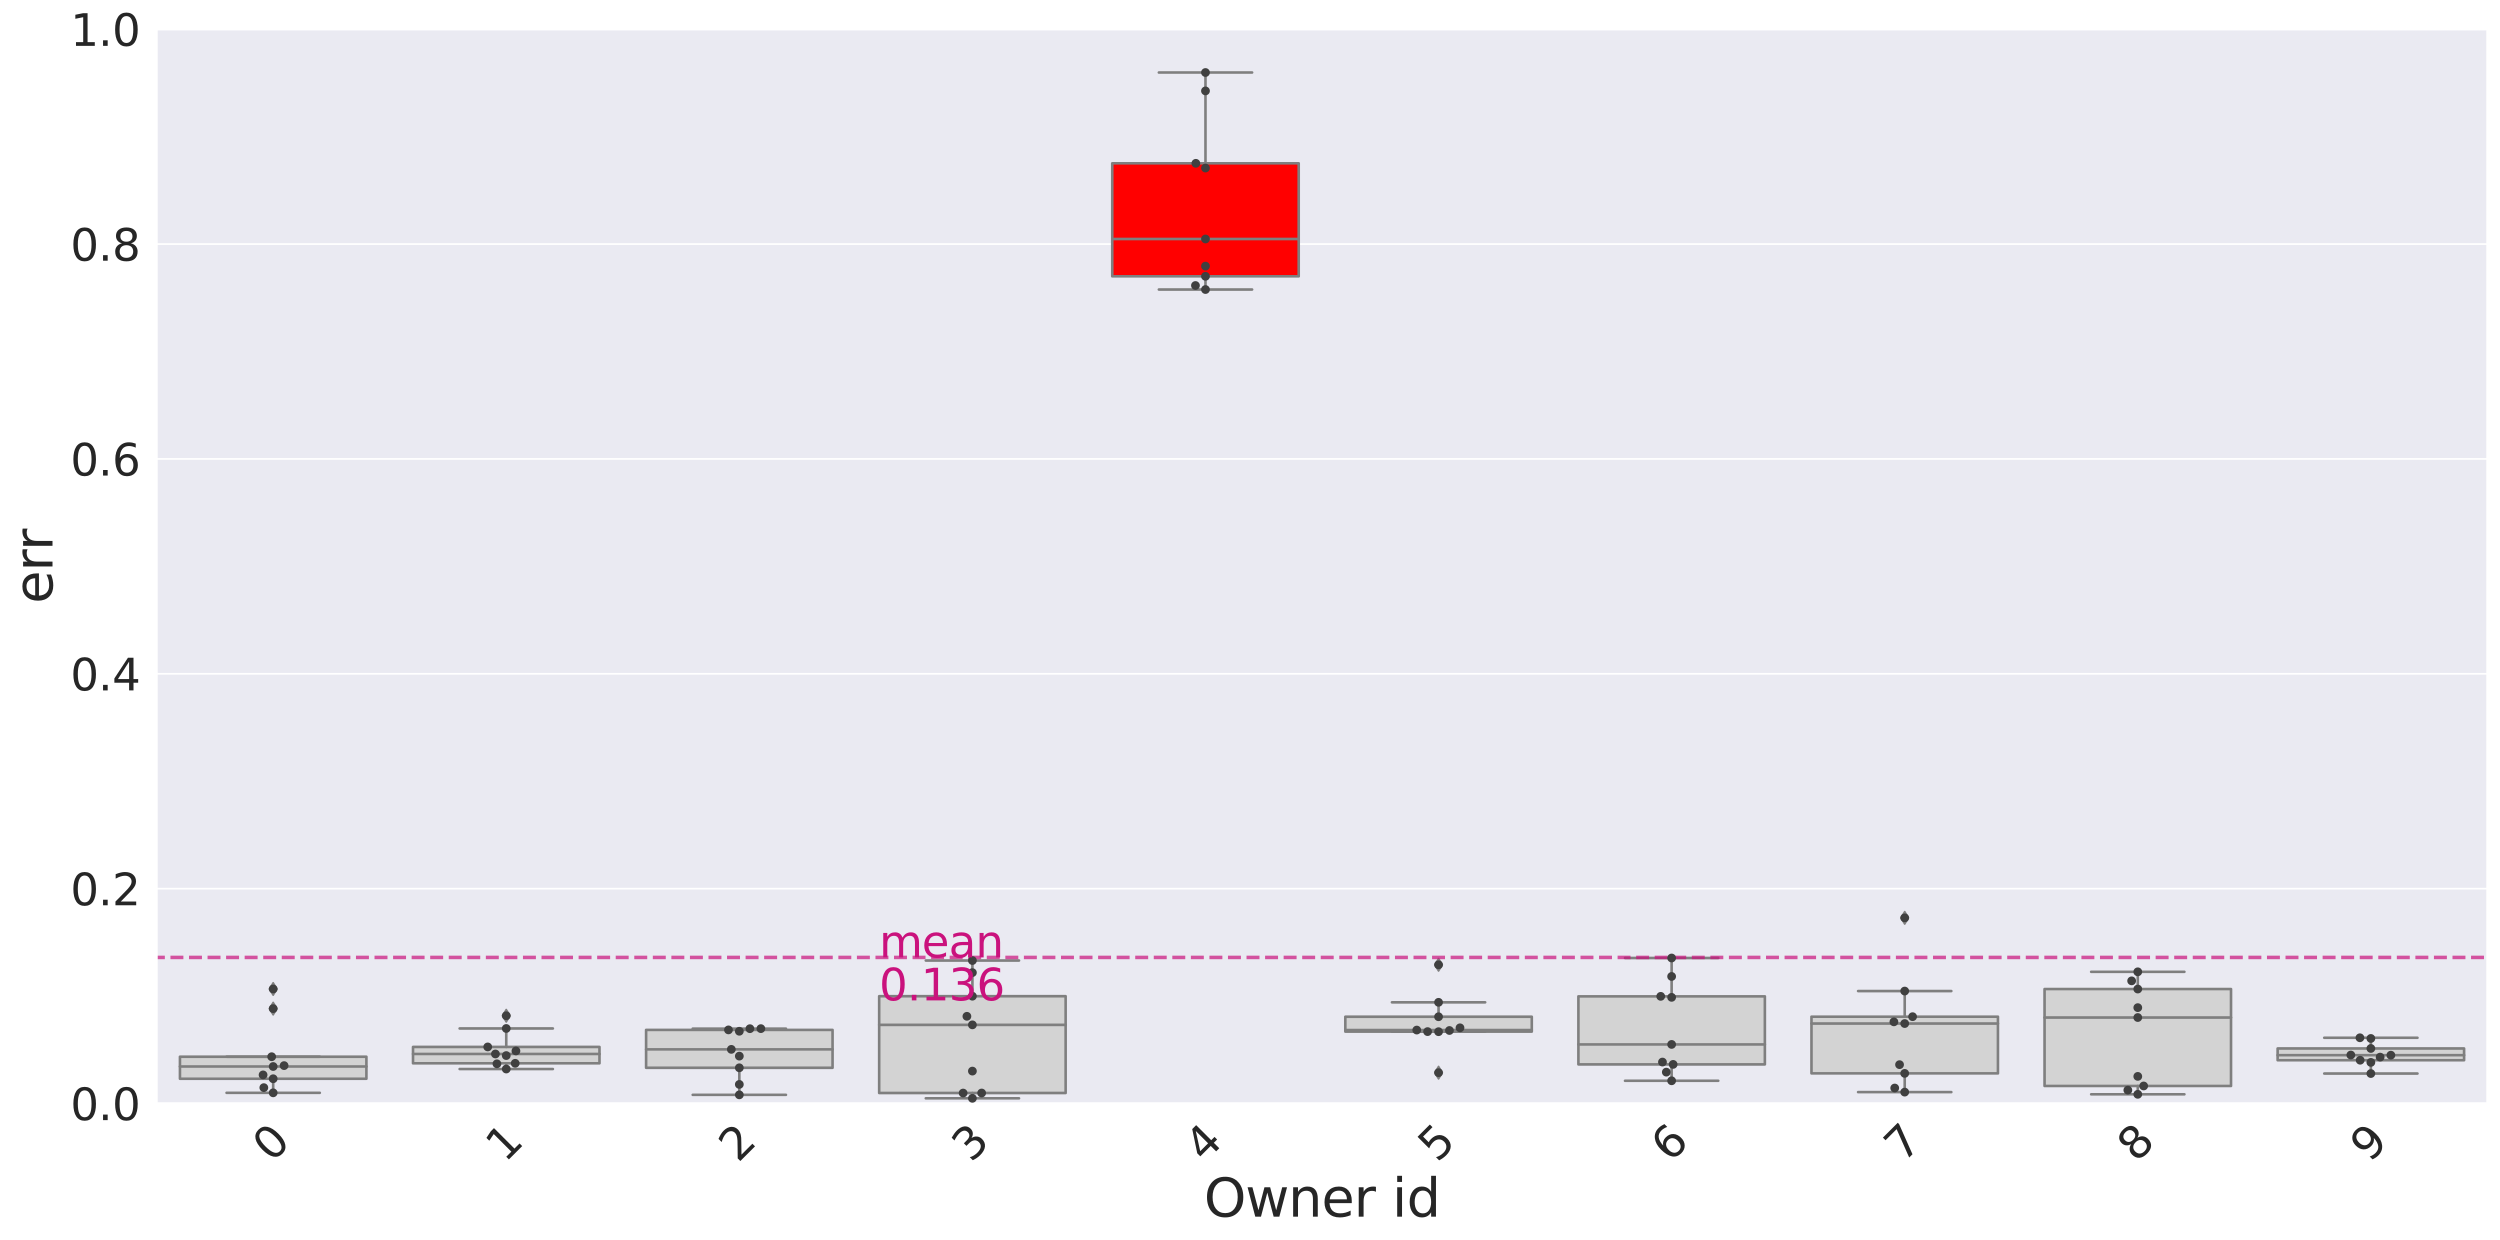 <?xml version="1.0" encoding="utf-8" standalone="no"?>
<!DOCTYPE svg PUBLIC "-//W3C//DTD SVG 1.1//EN"
  "http://www.w3.org/Graphics/SVG/1.1/DTD/svg11.dtd">
<svg xmlns:xlink="http://www.w3.org/1999/xlink" width="1428.322pt" height="708.555pt" viewBox="0 0 1428.322 708.555" xmlns="http://www.w3.org/2000/svg" version="1.1">
 <defs>
  <style type="text/css">*{stroke-linejoin: round; stroke-linecap: butt}</style>
 </defs>
 <g id="figure_1">
  <g id="patch_1">
   <path d="M 0 708.555 
L 1428.322 708.555 
L 1428.322 0 
L 0 0 
z
" style="fill: #ffffff"/>
  </g>
  <g id="axes_1">
   <g id="patch_2">
    <path d="M 89.492 630.464 
L 1421.122 630.464 
L 1421.122 16.698 
L 89.492 16.698 
z
" style="fill: #eaeaf2"/>
   </g>
   <g id="matplotlib.axis_1">
    <g id="xtick_1">
     <g id="text_1">
      <!-- 0 -->
      <g style="fill: #262626" transform="translate(155.328 664.644)rotate(-45)scale(0.25 -0.25)">
       <defs>
        <path id="DejaVuSans-30" d="M 2034 4250 
Q 1547 4250 1301 3770 
Q 1056 3291 1056 2328 
Q 1056 1369 1301 889 
Q 1547 409 2034 409 
Q 2525 409 2770 889 
Q 3016 1369 3016 2328 
Q 3016 3291 2770 3770 
Q 2525 4250 2034 4250 
z
M 2034 4750 
Q 2819 4750 3233 4129 
Q 3647 3509 3647 2328 
Q 3647 1150 3233 529 
Q 2819 -91 2034 -91 
Q 1250 -91 836 529 
Q 422 1150 422 2328 
Q 422 3509 836 4129 
Q 1250 4750 2034 4750 
z
" transform="scale(0.016)"/>
       </defs>
       <use xlink:href="#DejaVuSans-30"/>
      </g>
     </g>
    </g>
    <g id="xtick_2">
     <g id="text_2">
      <!-- 1 -->
      <g style="fill: #262626" transform="translate(288.491 664.644)rotate(-45)scale(0.25 -0.25)">
       <defs>
        <path id="DejaVuSans-31" d="M 794 531 
L 1825 531 
L 1825 4091 
L 703 3866 
L 703 4441 
L 1819 4666 
L 2450 4666 
L 2450 531 
L 3481 531 
L 3481 0 
L 794 0 
L 794 531 
z
" transform="scale(0.016)"/>
       </defs>
       <use xlink:href="#DejaVuSans-31"/>
      </g>
     </g>
    </g>
    <g id="xtick_3">
     <g id="text_3">
      <!-- 2 -->
      <g style="fill: #262626" transform="translate(421.654 664.644)rotate(-45)scale(0.25 -0.25)">
       <defs>
        <path id="DejaVuSans-32" d="M 1228 531 
L 3431 531 
L 3431 0 
L 469 0 
L 469 531 
Q 828 903 1448 1529 
Q 2069 2156 2228 2338 
Q 2531 2678 2651 2914 
Q 2772 3150 2772 3378 
Q 2772 3750 2511 3984 
Q 2250 4219 1831 4219 
Q 1534 4219 1204 4116 
Q 875 4013 500 3803 
L 500 4441 
Q 881 4594 1212 4672 
Q 1544 4750 1819 4750 
Q 2544 4750 2975 4387 
Q 3406 4025 3406 3419 
Q 3406 3131 3298 2873 
Q 3191 2616 2906 2266 
Q 2828 2175 2409 1742 
Q 1991 1309 1228 531 
z
" transform="scale(0.016)"/>
       </defs>
       <use xlink:href="#DejaVuSans-32"/>
      </g>
     </g>
    </g>
    <g id="xtick_4">
     <g id="text_4">
      <!-- 3 -->
      <g style="fill: #262626" transform="translate(554.817 664.644)rotate(-45)scale(0.25 -0.25)">
       <defs>
        <path id="DejaVuSans-33" d="M 2597 2516 
Q 3050 2419 3304 2112 
Q 3559 1806 3559 1356 
Q 3559 666 3084 287 
Q 2609 -91 1734 -91 
Q 1441 -91 1130 -33 
Q 819 25 488 141 
L 488 750 
Q 750 597 1062 519 
Q 1375 441 1716 441 
Q 2309 441 2620 675 
Q 2931 909 2931 1356 
Q 2931 1769 2642 2001 
Q 2353 2234 1838 2234 
L 1294 2234 
L 1294 2753 
L 1863 2753 
Q 2328 2753 2575 2939 
Q 2822 3125 2822 3475 
Q 2822 3834 2567 4026 
Q 2313 4219 1838 4219 
Q 1578 4219 1281 4162 
Q 984 4106 628 3988 
L 628 4550 
Q 988 4650 1302 4700 
Q 1616 4750 1894 4750 
Q 2613 4750 3031 4423 
Q 3450 4097 3450 3541 
Q 3450 3153 3228 2886 
Q 3006 2619 2597 2516 
z
" transform="scale(0.016)"/>
       </defs>
       <use xlink:href="#DejaVuSans-33"/>
      </g>
     </g>
    </g>
    <g id="xtick_5">
     <g id="text_5">
      <!-- 4 -->
      <g style="fill: #262626" transform="translate(687.98 664.644)rotate(-45)scale(0.25 -0.25)">
       <defs>
        <path id="DejaVuSans-34" d="M 2419 4116 
L 825 1625 
L 2419 1625 
L 2419 4116 
z
M 2253 4666 
L 3047 4666 
L 3047 1625 
L 3713 1625 
L 3713 1100 
L 3047 1100 
L 3047 0 
L 2419 0 
L 2419 1100 
L 313 1100 
L 313 1709 
L 2253 4666 
z
" transform="scale(0.016)"/>
       </defs>
       <use xlink:href="#DejaVuSans-34"/>
      </g>
     </g>
    </g>
    <g id="xtick_6">
     <g id="text_6">
      <!-- 5 -->
      <g style="fill: #262626" transform="translate(821.143 664.644)rotate(-45)scale(0.25 -0.25)">
       <defs>
        <path id="DejaVuSans-35" d="M 691 4666 
L 3169 4666 
L 3169 4134 
L 1269 4134 
L 1269 2991 
Q 1406 3038 1543 3061 
Q 1681 3084 1819 3084 
Q 2600 3084 3056 2656 
Q 3513 2228 3513 1497 
Q 3513 744 3044 326 
Q 2575 -91 1722 -91 
Q 1428 -91 1123 -41 
Q 819 9 494 109 
L 494 744 
Q 775 591 1075 516 
Q 1375 441 1709 441 
Q 2250 441 2565 725 
Q 2881 1009 2881 1497 
Q 2881 1984 2565 2268 
Q 2250 2553 1709 2553 
Q 1456 2553 1204 2497 
Q 953 2441 691 2322 
L 691 4666 
z
" transform="scale(0.016)"/>
       </defs>
       <use xlink:href="#DejaVuSans-35"/>
      </g>
     </g>
    </g>
    <g id="xtick_7">
     <g id="text_7">
      <!-- 6 -->
      <g style="fill: #262626" transform="translate(954.306 664.644)rotate(-45)scale(0.25 -0.25)">
       <defs>
        <path id="DejaVuSans-36" d="M 2113 2584 
Q 1688 2584 1439 2293 
Q 1191 2003 1191 1497 
Q 1191 994 1439 701 
Q 1688 409 2113 409 
Q 2538 409 2786 701 
Q 3034 994 3034 1497 
Q 3034 2003 2786 2293 
Q 2538 2584 2113 2584 
z
M 3366 4563 
L 3366 3988 
Q 3128 4100 2886 4159 
Q 2644 4219 2406 4219 
Q 1781 4219 1451 3797 
Q 1122 3375 1075 2522 
Q 1259 2794 1537 2939 
Q 1816 3084 2150 3084 
Q 2853 3084 3261 2657 
Q 3669 2231 3669 1497 
Q 3669 778 3244 343 
Q 2819 -91 2113 -91 
Q 1303 -91 875 529 
Q 447 1150 447 2328 
Q 447 3434 972 4092 
Q 1497 4750 2381 4750 
Q 2619 4750 2861 4703 
Q 3103 4656 3366 4563 
z
" transform="scale(0.016)"/>
       </defs>
       <use xlink:href="#DejaVuSans-36"/>
      </g>
     </g>
    </g>
    <g id="xtick_8">
     <g id="text_8">
      <!-- 7 -->
      <g style="fill: #262626" transform="translate(1087.469 664.644)rotate(-45)scale(0.25 -0.25)">
       <defs>
        <path id="DejaVuSans-37" d="M 525 4666 
L 3525 4666 
L 3525 4397 
L 1831 0 
L 1172 0 
L 2766 4134 
L 525 4134 
L 525 4666 
z
" transform="scale(0.016)"/>
       </defs>
       <use xlink:href="#DejaVuSans-37"/>
      </g>
     </g>
    </g>
    <g id="xtick_9">
     <g id="text_9">
      <!-- 8 -->
      <g style="fill: #262626" transform="translate(1220.632 664.644)rotate(-45)scale(0.25 -0.25)">
       <defs>
        <path id="DejaVuSans-38" d="M 2034 2216 
Q 1584 2216 1326 1975 
Q 1069 1734 1069 1313 
Q 1069 891 1326 650 
Q 1584 409 2034 409 
Q 2484 409 2743 651 
Q 3003 894 3003 1313 
Q 3003 1734 2745 1975 
Q 2488 2216 2034 2216 
z
M 1403 2484 
Q 997 2584 770 2862 
Q 544 3141 544 3541 
Q 544 4100 942 4425 
Q 1341 4750 2034 4750 
Q 2731 4750 3128 4425 
Q 3525 4100 3525 3541 
Q 3525 3141 3298 2862 
Q 3072 2584 2669 2484 
Q 3125 2378 3379 2068 
Q 3634 1759 3634 1313 
Q 3634 634 3220 271 
Q 2806 -91 2034 -91 
Q 1263 -91 848 271 
Q 434 634 434 1313 
Q 434 1759 690 2068 
Q 947 2378 1403 2484 
z
M 1172 3481 
Q 1172 3119 1398 2916 
Q 1625 2713 2034 2713 
Q 2441 2713 2670 2916 
Q 2900 3119 2900 3481 
Q 2900 3844 2670 4047 
Q 2441 4250 2034 4250 
Q 1625 4250 1398 4047 
Q 1172 3844 1172 3481 
z
" transform="scale(0.016)"/>
       </defs>
       <use xlink:href="#DejaVuSans-38"/>
      </g>
     </g>
    </g>
    <g id="xtick_10">
     <g id="text_10">
      <!-- 9 -->
      <g style="fill: #262626" transform="translate(1353.795 664.644)rotate(-45)scale(0.25 -0.25)">
       <defs>
        <path id="DejaVuSans-39" d="M 703 97 
L 703 672 
Q 941 559 1184 500 
Q 1428 441 1663 441 
Q 2288 441 2617 861 
Q 2947 1281 2994 2138 
Q 2813 1869 2534 1725 
Q 2256 1581 1919 1581 
Q 1219 1581 811 2004 
Q 403 2428 403 3163 
Q 403 3881 828 4315 
Q 1253 4750 1959 4750 
Q 2769 4750 3195 4129 
Q 3622 3509 3622 2328 
Q 3622 1225 3098 567 
Q 2575 -91 1691 -91 
Q 1453 -91 1209 -44 
Q 966 3 703 97 
z
M 1959 2075 
Q 2384 2075 2632 2365 
Q 2881 2656 2881 3163 
Q 2881 3666 2632 3958 
Q 2384 4250 1959 4250 
Q 1534 4250 1286 3958 
Q 1038 3666 1038 3163 
Q 1038 2656 1286 2365 
Q 1534 2075 1959 2075 
z
" transform="scale(0.016)"/>
       </defs>
       <use xlink:href="#DejaVuSans-39"/>
      </g>
     </g>
    </g>
    <g id="text_11">
     <!-- Owner id -->
     <g style="fill: #262626" transform="translate(687.873 695.116)scale(0.3 -0.3)">
      <defs>
       <path id="DejaVuSans-4f" d="M 2522 4238 
Q 1834 4238 1429 3725 
Q 1025 3213 1025 2328 
Q 1025 1447 1429 934 
Q 1834 422 2522 422 
Q 3209 422 3611 934 
Q 4013 1447 4013 2328 
Q 4013 3213 3611 3725 
Q 3209 4238 2522 4238 
z
M 2522 4750 
Q 3503 4750 4090 4092 
Q 4678 3434 4678 2328 
Q 4678 1225 4090 567 
Q 3503 -91 2522 -91 
Q 1538 -91 948 565 
Q 359 1222 359 2328 
Q 359 3434 948 4092 
Q 1538 4750 2522 4750 
z
" transform="scale(0.016)"/>
       <path id="DejaVuSans-77" d="M 269 3500 
L 844 3500 
L 1563 769 
L 2278 3500 
L 2956 3500 
L 3675 769 
L 4391 3500 
L 4966 3500 
L 4050 0 
L 3372 0 
L 2619 2869 
L 1863 0 
L 1184 0 
L 269 3500 
z
" transform="scale(0.016)"/>
       <path id="DejaVuSans-6e" d="M 3513 2113 
L 3513 0 
L 2938 0 
L 2938 2094 
Q 2938 2591 2744 2837 
Q 2550 3084 2163 3084 
Q 1697 3084 1428 2787 
Q 1159 2491 1159 1978 
L 1159 0 
L 581 0 
L 581 3500 
L 1159 3500 
L 1159 2956 
Q 1366 3272 1645 3428 
Q 1925 3584 2291 3584 
Q 2894 3584 3203 3211 
Q 3513 2838 3513 2113 
z
" transform="scale(0.016)"/>
       <path id="DejaVuSans-65" d="M 3597 1894 
L 3597 1613 
L 953 1613 
Q 991 1019 1311 708 
Q 1631 397 2203 397 
Q 2534 397 2845 478 
Q 3156 559 3463 722 
L 3463 178 
Q 3153 47 2828 -22 
Q 2503 -91 2169 -91 
Q 1331 -91 842 396 
Q 353 884 353 1716 
Q 353 2575 817 3079 
Q 1281 3584 2069 3584 
Q 2775 3584 3186 3129 
Q 3597 2675 3597 1894 
z
M 3022 2063 
Q 3016 2534 2758 2815 
Q 2500 3097 2075 3097 
Q 1594 3097 1305 2825 
Q 1016 2553 972 2059 
L 3022 2063 
z
" transform="scale(0.016)"/>
       <path id="DejaVuSans-72" d="M 2631 2963 
Q 2534 3019 2420 3045 
Q 2306 3072 2169 3072 
Q 1681 3072 1420 2755 
Q 1159 2438 1159 1844 
L 1159 0 
L 581 0 
L 581 3500 
L 1159 3500 
L 1159 2956 
Q 1341 3275 1631 3429 
Q 1922 3584 2338 3584 
Q 2397 3584 2469 3576 
Q 2541 3569 2628 3553 
L 2631 2963 
z
" transform="scale(0.016)"/>
       <path id="DejaVuSans-20" transform="scale(0.016)"/>
       <path id="DejaVuSans-69" d="M 603 3500 
L 1178 3500 
L 1178 0 
L 603 0 
L 603 3500 
z
M 603 4863 
L 1178 4863 
L 1178 4134 
L 603 4134 
L 603 4863 
z
" transform="scale(0.016)"/>
       <path id="DejaVuSans-64" d="M 2906 2969 
L 2906 4863 
L 3481 4863 
L 3481 0 
L 2906 0 
L 2906 525 
Q 2725 213 2448 61 
Q 2172 -91 1784 -91 
Q 1150 -91 751 415 
Q 353 922 353 1747 
Q 353 2572 751 3078 
Q 1150 3584 1784 3584 
Q 2172 3584 2448 3432 
Q 2725 3281 2906 2969 
z
M 947 1747 
Q 947 1113 1208 752 
Q 1469 391 1925 391 
Q 2381 391 2643 752 
Q 2906 1113 2906 1747 
Q 2906 2381 2643 2742 
Q 2381 3103 1925 3103 
Q 1469 3103 1208 2742 
Q 947 2381 947 1747 
z
" transform="scale(0.016)"/>
      </defs>
      <use xlink:href="#DejaVuSans-4f"/>
      <use xlink:href="#DejaVuSans-77" x="78.711"/>
      <use xlink:href="#DejaVuSans-6e" x="160.498"/>
      <use xlink:href="#DejaVuSans-65" x="223.877"/>
      <use xlink:href="#DejaVuSans-72" x="285.4"/>
      <use xlink:href="#DejaVuSans-20" x="326.514"/>
      <use xlink:href="#DejaVuSans-69" x="358.301"/>
      <use xlink:href="#DejaVuSans-64" x="386.084"/>
     </g>
    </g>
   </g>
   <g id="matplotlib.axis_2">
    <g id="ytick_1">
     <g id="line2d_1">
      <path d="M 89.492 630.464 
L 1421.122 630.464 
" clip-path="url(#p081a9212de)" style="fill: none; stroke: #ffffff; stroke-linecap: round"/>
     </g>
     <g id="text_12">
      <!-- 0.0 -->
      <g style="fill: #262626" transform="translate(40.234 639.963)scale(0.25 -0.25)">
       <defs>
        <path id="DejaVuSans-2e" d="M 684 794 
L 1344 794 
L 1344 0 
L 684 0 
L 684 794 
z
" transform="scale(0.016)"/>
       </defs>
       <use xlink:href="#DejaVuSans-30"/>
       <use xlink:href="#DejaVuSans-2e" x="63.623"/>
       <use xlink:href="#DejaVuSans-30" x="95.41"/>
      </g>
     </g>
    </g>
    <g id="ytick_2">
     <g id="line2d_2">
      <path d="M 89.492 507.711 
L 1421.122 507.711 
" clip-path="url(#p081a9212de)" style="fill: none; stroke: #ffffff; stroke-linecap: round"/>
     </g>
     <g id="text_13">
      <!-- 0.2 -->
      <g style="fill: #262626" transform="translate(40.234 517.209)scale(0.25 -0.25)">
       <use xlink:href="#DejaVuSans-30"/>
       <use xlink:href="#DejaVuSans-2e" x="63.623"/>
       <use xlink:href="#DejaVuSans-32" x="95.41"/>
      </g>
     </g>
    </g>
    <g id="ytick_3">
     <g id="line2d_3">
      <path d="M 89.492 384.958 
L 1421.122 384.958 
" clip-path="url(#p081a9212de)" style="fill: none; stroke: #ffffff; stroke-linecap: round"/>
     </g>
     <g id="text_14">
      <!-- 0.4 -->
      <g style="fill: #262626" transform="translate(40.234 394.456)scale(0.25 -0.25)">
       <use xlink:href="#DejaVuSans-30"/>
       <use xlink:href="#DejaVuSans-2e" x="63.623"/>
       <use xlink:href="#DejaVuSans-34" x="95.41"/>
      </g>
     </g>
    </g>
    <g id="ytick_4">
     <g id="line2d_4">
      <path d="M 89.492 262.205 
L 1421.122 262.205 
" clip-path="url(#p081a9212de)" style="fill: none; stroke: #ffffff; stroke-linecap: round"/>
     </g>
     <g id="text_15">
      <!-- 0.6 -->
      <g style="fill: #262626" transform="translate(40.234 271.703)scale(0.25 -0.25)">
       <use xlink:href="#DejaVuSans-30"/>
       <use xlink:href="#DejaVuSans-2e" x="63.623"/>
       <use xlink:href="#DejaVuSans-36" x="95.41"/>
      </g>
     </g>
    </g>
    <g id="ytick_5">
     <g id="line2d_5">
      <path d="M 89.492 139.451 
L 1421.122 139.451 
" clip-path="url(#p081a9212de)" style="fill: none; stroke: #ffffff; stroke-linecap: round"/>
     </g>
     <g id="text_16">
      <!-- 0.8 -->
      <g style="fill: #262626" transform="translate(40.234 148.949)scale(0.25 -0.25)">
       <use xlink:href="#DejaVuSans-30"/>
       <use xlink:href="#DejaVuSans-2e" x="63.623"/>
       <use xlink:href="#DejaVuSans-38" x="95.41"/>
      </g>
     </g>
    </g>
    <g id="ytick_6">
     <g id="line2d_6">
      <path d="M 89.492 16.698 
L 1421.122 16.698 
" clip-path="url(#p081a9212de)" style="fill: none; stroke: #ffffff; stroke-linecap: round"/>
     </g>
     <g id="text_17">
      <!-- 1.0 -->
      <g style="fill: #262626" transform="translate(40.234 26.196)scale(0.25 -0.25)">
       <use xlink:href="#DejaVuSans-31"/>
       <use xlink:href="#DejaVuSans-2e" x="63.623"/>
       <use xlink:href="#DejaVuSans-30" x="95.41"/>
      </g>
     </g>
    </g>
    <g id="text_18">
     <!-- err -->
     <g style="fill: #262626" transform="translate(29.995 344.881)rotate(-90)scale(0.3 -0.3)">
      <use xlink:href="#DejaVuSans-65"/>
      <use xlink:href="#DejaVuSans-72" x="61.523"/>
      <use xlink:href="#DejaVuSans-72" x="100.887"/>
     </g>
    </g>
   </g>
   <g id="patch_3">
    <path d="M 102.808 616.318 
L 209.339 616.318 
L 209.339 603.735 
L 102.808 603.735 
L 102.808 616.318 
z
" clip-path="url(#p081a9212de)" style="fill: #d3d3d3; stroke: #7f7f7f; stroke-width: 1.5; stroke-linejoin: miter"/>
   </g>
   <g id="patch_4">
    <path d="M 235.971 607.5 
L 342.502 607.5 
L 342.502 598.144 
L 235.971 598.144 
L 235.971 607.5 
z
" clip-path="url(#p081a9212de)" style="fill: #d3d3d3; stroke: #7f7f7f; stroke-width: 1.5; stroke-linejoin: miter"/>
   </g>
   <g id="patch_5">
    <path d="M 369.134 610.061 
L 475.665 610.061 
L 475.665 588.41 
L 369.134 588.41 
L 369.134 610.061 
z
" clip-path="url(#p081a9212de)" style="fill: #d3d3d3; stroke: #7f7f7f; stroke-width: 1.5; stroke-linejoin: miter"/>
   </g>
   <g id="patch_6">
    <path d="M 502.297 624.468 
L 608.828 624.468 
L 608.828 569.16 
L 502.297 569.16 
L 502.297 624.468 
z
" clip-path="url(#p081a9212de)" style="fill: #d3d3d3; stroke: #7f7f7f; stroke-width: 1.5; stroke-linejoin: miter"/>
   </g>
   <g id="patch_7">
    <path d="M 635.46 157.869 
L 741.991 157.869 
L 741.991 93.31 
L 635.46 93.31 
L 635.46 157.869 
z
" clip-path="url(#p081a9212de)" style="fill: #ff0000; stroke: #7f7f7f; stroke-width: 1.5; stroke-linejoin: miter"/>
   </g>
   <g id="patch_8">
    <path d="M 768.623 589.385 
L 875.154 589.385 
L 875.154 580.895 
L 768.623 580.895 
L 768.623 589.385 
z
" clip-path="url(#p081a9212de)" style="fill: #d3d3d3; stroke: #7f7f7f; stroke-width: 1.5; stroke-linejoin: miter"/>
   </g>
   <g id="patch_9">
    <path d="M 901.786 608.117 
L 1008.317 608.117 
L 1008.317 569.247 
L 901.786 569.247 
L 901.786 608.117 
z
" clip-path="url(#p081a9212de)" style="fill: #d3d3d3; stroke: #7f7f7f; stroke-width: 1.5; stroke-linejoin: miter"/>
   </g>
   <g id="patch_10">
    <path d="M 1034.949 613.252 
L 1141.48 613.252 
L 1141.48 580.859 
L 1034.949 580.859 
L 1034.949 613.252 
z
" clip-path="url(#p081a9212de)" style="fill: #d3d3d3; stroke: #7f7f7f; stroke-width: 1.5; stroke-linejoin: miter"/>
   </g>
   <g id="patch_11">
    <path d="M 1168.112 620.448 
L 1274.643 620.448 
L 1274.643 565.073 
L 1168.112 565.073 
L 1168.112 620.448 
z
" clip-path="url(#p081a9212de)" style="fill: #d3d3d3; stroke: #7f7f7f; stroke-width: 1.5; stroke-linejoin: miter"/>
   </g>
   <g id="patch_12">
    <path d="M 1301.275 605.735 
L 1407.806 605.735 
L 1407.806 599.018 
L 1301.275 599.018 
L 1301.275 605.735 
z
" clip-path="url(#p081a9212de)" style="fill: #d3d3d3; stroke: #7f7f7f; stroke-width: 1.5; stroke-linejoin: miter"/>
   </g>
   <g id="line2d_7">
    <path d="M 156.074 616.318 
L 156.074 624.357 
" clip-path="url(#p081a9212de)" style="fill: none; stroke: #7f7f7f; stroke-width: 1.5; stroke-linecap: round"/>
   </g>
   <g id="line2d_8">
    <path d="M 156.074 603.735 
L 156.074 603.735 
" clip-path="url(#p081a9212de)" style="fill: none; stroke: #7f7f7f; stroke-width: 1.5; stroke-linecap: round"/>
   </g>
   <g id="line2d_9">
    <path d="M 129.441 624.357 
L 182.706 624.357 
" clip-path="url(#p081a9212de)" style="fill: none; stroke: #7f7f7f; stroke-width: 1.5; stroke-linecap: round"/>
   </g>
   <g id="line2d_10">
    <path d="M 129.441 603.735 
L 182.706 603.735 
" clip-path="url(#p081a9212de)" style="fill: none; stroke: #7f7f7f; stroke-width: 1.5; stroke-linecap: round"/>
   </g>
   <g id="line2d_11">
    <defs>
     <path id="m9efd6658dd" d="M -0 3.536 
L 2.121 0 
L -0 -3.536 
L -2.121 -0 
z
" style="stroke: #7f7f7f; stroke-linejoin: miter"/>
    </defs>
    <g clip-path="url(#p081a9212de)">
     <use xlink:href="#m9efd6658dd" x="156.074" y="576.255" style="fill: #7f7f7f; stroke: #7f7f7f; stroke-linejoin: miter"/>
     <use xlink:href="#m9efd6658dd" x="156.074" y="565.029" style="fill: #7f7f7f; stroke: #7f7f7f; stroke-linejoin: miter"/>
    </g>
   </g>
   <g id="line2d_12">
    <path d="M 289.237 607.5 
L 289.237 610.765 
" clip-path="url(#p081a9212de)" style="fill: none; stroke: #7f7f7f; stroke-width: 1.5; stroke-linecap: round"/>
   </g>
   <g id="line2d_13">
    <path d="M 289.237 598.144 
L 289.237 587.596 
" clip-path="url(#p081a9212de)" style="fill: none; stroke: #7f7f7f; stroke-width: 1.5; stroke-linecap: round"/>
   </g>
   <g id="line2d_14">
    <path d="M 262.604 610.765 
L 315.869 610.765 
" clip-path="url(#p081a9212de)" style="fill: none; stroke: #7f7f7f; stroke-width: 1.5; stroke-linecap: round"/>
   </g>
   <g id="line2d_15">
    <path d="M 262.604 587.596 
L 315.869 587.596 
" clip-path="url(#p081a9212de)" style="fill: none; stroke: #7f7f7f; stroke-width: 1.5; stroke-linecap: round"/>
   </g>
   <g id="line2d_16">
    <g clip-path="url(#p081a9212de)">
     <use xlink:href="#m9efd6658dd" x="289.237" y="580.323" style="fill: #7f7f7f; stroke: #7f7f7f; stroke-linejoin: miter"/>
    </g>
   </g>
   <g id="line2d_17">
    <path d="M 422.4 610.061 
L 422.4 625.516 
" clip-path="url(#p081a9212de)" style="fill: none; stroke: #7f7f7f; stroke-width: 1.5; stroke-linecap: round"/>
   </g>
   <g id="line2d_18">
    <path d="M 422.4 588.41 
L 422.4 587.689 
" clip-path="url(#p081a9212de)" style="fill: none; stroke: #7f7f7f; stroke-width: 1.5; stroke-linecap: round"/>
   </g>
   <g id="line2d_19">
    <path d="M 395.767 625.516 
L 449.032 625.516 
" clip-path="url(#p081a9212de)" style="fill: none; stroke: #7f7f7f; stroke-width: 1.5; stroke-linecap: round"/>
   </g>
   <g id="line2d_20">
    <path d="M 395.767 587.689 
L 449.032 587.689 
" clip-path="url(#p081a9212de)" style="fill: none; stroke: #7f7f7f; stroke-width: 1.5; stroke-linecap: round"/>
   </g>
   <g id="line2d_21"/>
   <g id="line2d_22">
    <path d="M 555.563 624.468 
L 555.563 627.501 
" clip-path="url(#p081a9212de)" style="fill: none; stroke: #7f7f7f; stroke-width: 1.5; stroke-linecap: round"/>
   </g>
   <g id="line2d_23">
    <path d="M 555.563 569.16 
L 555.563 548.782 
" clip-path="url(#p081a9212de)" style="fill: none; stroke: #7f7f7f; stroke-width: 1.5; stroke-linecap: round"/>
   </g>
   <g id="line2d_24">
    <path d="M 528.93 627.501 
L 582.195 627.501 
" clip-path="url(#p081a9212de)" style="fill: none; stroke: #7f7f7f; stroke-width: 1.5; stroke-linecap: round"/>
   </g>
   <g id="line2d_25">
    <path d="M 528.93 548.782 
L 582.195 548.782 
" clip-path="url(#p081a9212de)" style="fill: none; stroke: #7f7f7f; stroke-width: 1.5; stroke-linecap: round"/>
   </g>
   <g id="line2d_26"/>
   <g id="line2d_27">
    <path d="M 688.726 157.869 
L 688.726 165.414 
" clip-path="url(#p081a9212de)" style="fill: none; stroke: #7f7f7f; stroke-width: 1.5; stroke-linecap: round"/>
   </g>
   <g id="line2d_28">
    <path d="M 688.726 93.31 
L 688.726 41.43 
" clip-path="url(#p081a9212de)" style="fill: none; stroke: #7f7f7f; stroke-width: 1.5; stroke-linecap: round"/>
   </g>
   <g id="line2d_29">
    <path d="M 662.093 165.414 
L 715.358 165.414 
" clip-path="url(#p081a9212de)" style="fill: none; stroke: #7f7f7f; stroke-width: 1.5; stroke-linecap: round"/>
   </g>
   <g id="line2d_30">
    <path d="M 662.093 41.43 
L 715.358 41.43 
" clip-path="url(#p081a9212de)" style="fill: none; stroke: #7f7f7f; stroke-width: 1.5; stroke-linecap: round"/>
   </g>
   <g id="line2d_31"/>
   <g id="line2d_32">
    <path d="M 821.889 589.385 
L 821.889 589.432 
" clip-path="url(#p081a9212de)" style="fill: none; stroke: #7f7f7f; stroke-width: 1.5; stroke-linecap: round"/>
   </g>
   <g id="line2d_33">
    <path d="M 821.889 580.895 
L 821.889 572.657 
" clip-path="url(#p081a9212de)" style="fill: none; stroke: #7f7f7f; stroke-width: 1.5; stroke-linecap: round"/>
   </g>
   <g id="line2d_34">
    <path d="M 795.256 589.432 
L 848.521 589.432 
" clip-path="url(#p081a9212de)" style="fill: none; stroke: #7f7f7f; stroke-width: 1.5; stroke-linecap: round"/>
   </g>
   <g id="line2d_35">
    <path d="M 795.256 572.657 
L 848.521 572.657 
" clip-path="url(#p081a9212de)" style="fill: none; stroke: #7f7f7f; stroke-width: 1.5; stroke-linecap: round"/>
   </g>
   <g id="line2d_36">
    <g clip-path="url(#p081a9212de)">
     <use xlink:href="#m9efd6658dd" x="821.889" y="612.843" style="fill: #7f7f7f; stroke: #7f7f7f; stroke-linejoin: miter"/>
     <use xlink:href="#m9efd6658dd" x="821.889" y="551.207" style="fill: #7f7f7f; stroke: #7f7f7f; stroke-linejoin: miter"/>
    </g>
   </g>
   <g id="line2d_37">
    <path d="M 955.052 608.117 
L 955.052 617.481 
" clip-path="url(#p081a9212de)" style="fill: none; stroke: #7f7f7f; stroke-width: 1.5; stroke-linecap: round"/>
   </g>
   <g id="line2d_38">
    <path d="M 955.052 569.247 
L 955.052 547.334 
" clip-path="url(#p081a9212de)" style="fill: none; stroke: #7f7f7f; stroke-width: 1.5; stroke-linecap: round"/>
   </g>
   <g id="line2d_39">
    <path d="M 928.419 617.481 
L 981.684 617.481 
" clip-path="url(#p081a9212de)" style="fill: none; stroke: #7f7f7f; stroke-width: 1.5; stroke-linecap: round"/>
   </g>
   <g id="line2d_40">
    <path d="M 928.419 547.334 
L 981.684 547.334 
" clip-path="url(#p081a9212de)" style="fill: none; stroke: #7f7f7f; stroke-width: 1.5; stroke-linecap: round"/>
   </g>
   <g id="line2d_41"/>
   <g id="line2d_42">
    <path d="M 1088.215 613.252 
L 1088.215 623.957 
" clip-path="url(#p081a9212de)" style="fill: none; stroke: #7f7f7f; stroke-width: 1.5; stroke-linecap: round"/>
   </g>
   <g id="line2d_43">
    <path d="M 1088.215 580.859 
L 1088.215 566.224 
" clip-path="url(#p081a9212de)" style="fill: none; stroke: #7f7f7f; stroke-width: 1.5; stroke-linecap: round"/>
   </g>
   <g id="line2d_44">
    <path d="M 1061.582 623.957 
L 1114.847 623.957 
" clip-path="url(#p081a9212de)" style="fill: none; stroke: #7f7f7f; stroke-width: 1.5; stroke-linecap: round"/>
   </g>
   <g id="line2d_45">
    <path d="M 1061.582 566.224 
L 1114.847 566.224 
" clip-path="url(#p081a9212de)" style="fill: none; stroke: #7f7f7f; stroke-width: 1.5; stroke-linecap: round"/>
   </g>
   <g id="line2d_46">
    <g clip-path="url(#p081a9212de)">
     <use xlink:href="#m9efd6658dd" x="1088.215" y="524.388" style="fill: #7f7f7f; stroke: #7f7f7f; stroke-linejoin: miter"/>
    </g>
   </g>
   <g id="line2d_47">
    <path d="M 1221.378 620.448 
L 1221.378 625.211 
" clip-path="url(#p081a9212de)" style="fill: none; stroke: #7f7f7f; stroke-width: 1.5; stroke-linecap: round"/>
   </g>
   <g id="line2d_48">
    <path d="M 1221.378 565.073 
L 1221.378 555.224 
" clip-path="url(#p081a9212de)" style="fill: none; stroke: #7f7f7f; stroke-width: 1.5; stroke-linecap: round"/>
   </g>
   <g id="line2d_49">
    <path d="M 1194.745 625.211 
L 1248.01 625.211 
" clip-path="url(#p081a9212de)" style="fill: none; stroke: #7f7f7f; stroke-width: 1.5; stroke-linecap: round"/>
   </g>
   <g id="line2d_50">
    <path d="M 1194.745 555.224 
L 1248.01 555.224 
" clip-path="url(#p081a9212de)" style="fill: none; stroke: #7f7f7f; stroke-width: 1.5; stroke-linecap: round"/>
   </g>
   <g id="line2d_51"/>
   <g id="line2d_52">
    <path d="M 1354.541 605.735 
L 1354.541 613.343 
" clip-path="url(#p081a9212de)" style="fill: none; stroke: #7f7f7f; stroke-width: 1.5; stroke-linecap: round"/>
   </g>
   <g id="line2d_53">
    <path d="M 1354.541 599.018 
L 1354.541 592.91 
" clip-path="url(#p081a9212de)" style="fill: none; stroke: #7f7f7f; stroke-width: 1.5; stroke-linecap: round"/>
   </g>
   <g id="line2d_54">
    <path d="M 1327.908 613.343 
L 1381.173 613.343 
" clip-path="url(#p081a9212de)" style="fill: none; stroke: #7f7f7f; stroke-width: 1.5; stroke-linecap: round"/>
   </g>
   <g id="line2d_55">
    <path d="M 1327.908 592.91 
L 1381.173 592.91 
" clip-path="url(#p081a9212de)" style="fill: none; stroke: #7f7f7f; stroke-width: 1.5; stroke-linecap: round"/>
   </g>
   <g id="line2d_56"/>
   <g id="line2d_57">
    <path d="M 76.176 547.001 
L 1429.322 547.001 
" clip-path="url(#p081a9212de)" style="fill: none; stroke-dasharray: 7.4,3.2; stroke-dashoffset: 0; stroke: #ca127d; stroke-opacity: 0.7; stroke-width: 2"/>
   </g>
   <g id="line2d_58">
    <path d="M 102.808 609.327 
L 209.339 609.327 
" clip-path="url(#p081a9212de)" style="fill: none; stroke: #7f7f7f; stroke-width: 1.5; stroke-linecap: round"/>
   </g>
   <g id="line2d_59">
    <path d="M 235.971 602.162 
L 342.502 602.162 
" clip-path="url(#p081a9212de)" style="fill: none; stroke: #7f7f7f; stroke-width: 1.5; stroke-linecap: round"/>
   </g>
   <g id="line2d_60">
    <path d="M 369.134 599.536 
L 475.665 599.536 
" clip-path="url(#p081a9212de)" style="fill: none; stroke: #7f7f7f; stroke-width: 1.5; stroke-linecap: round"/>
   </g>
   <g id="line2d_61">
    <path d="M 502.297 585.53 
L 608.828 585.53 
" clip-path="url(#p081a9212de)" style="fill: none; stroke: #7f7f7f; stroke-width: 1.5; stroke-linecap: round"/>
   </g>
   <g id="line2d_62">
    <path d="M 635.46 136.543 
L 741.991 136.543 
" clip-path="url(#p081a9212de)" style="fill: none; stroke: #7f7f7f; stroke-width: 1.5; stroke-linecap: round"/>
   </g>
   <g id="line2d_63">
    <path d="M 768.623 588.507 
L 875.154 588.507 
" clip-path="url(#p081a9212de)" style="fill: none; stroke: #7f7f7f; stroke-width: 1.5; stroke-linecap: round"/>
   </g>
   <g id="line2d_64">
    <path d="M 901.786 596.712 
L 1008.317 596.712 
" clip-path="url(#p081a9212de)" style="fill: none; stroke: #7f7f7f; stroke-width: 1.5; stroke-linecap: round"/>
   </g>
   <g id="line2d_65">
    <path d="M 1034.949 584.78 
L 1141.48 584.78 
" clip-path="url(#p081a9212de)" style="fill: none; stroke: #7f7f7f; stroke-width: 1.5; stroke-linecap: round"/>
   </g>
   <g id="line2d_66">
    <path d="M 1168.112 581.342 
L 1274.643 581.342 
" clip-path="url(#p081a9212de)" style="fill: none; stroke: #7f7f7f; stroke-width: 1.5; stroke-linecap: round"/>
   </g>
   <g id="line2d_67">
    <path d="M 1301.275 602.852 
L 1407.806 602.852 
" clip-path="url(#p081a9212de)" style="fill: none; stroke: #7f7f7f; stroke-width: 1.5; stroke-linecap: round"/>
   </g>
   <g id="patch_13">
    <path d="M 89.492 630.464 
L 89.492 16.698 
" style="fill: none; stroke: #ffffff; stroke-width: 1.25; stroke-linejoin: miter; stroke-linecap: square"/>
   </g>
   <g id="patch_14">
    <path d="M 1421.122 630.464 
L 1421.122 16.698 
" style="fill: none; stroke: #ffffff; stroke-width: 1.25; stroke-linejoin: miter; stroke-linecap: square"/>
   </g>
   <g id="patch_15">
    <path d="M 89.492 630.464 
L 1421.122 630.464 
" style="fill: none; stroke: #ffffff; stroke-width: 1.25; stroke-linejoin: miter; stroke-linecap: square"/>
   </g>
   <g id="patch_16">
    <path d="M 89.492 16.698 
L 1421.122 16.698 
" style="fill: none; stroke: #ffffff; stroke-width: 1.25; stroke-linejoin: miter; stroke-linecap: square"/>
   </g>
   <g id="PathCollection_1">
    <defs>
     <path id="C0_0_66bfe0f563" d="M 0 2.5 
C 0.663 2.5 1.299 2.237 1.768 1.768 
C 2.237 1.299 2.5 0.663 2.5 -0 
C 2.5 -0.663 2.237 -1.299 1.768 -1.768 
C 1.299 -2.237 0.663 -2.5 0 -2.5 
C -0.663 -2.5 -1.299 -2.237 -1.768 -1.768 
C -2.237 -1.299 -2.5 -0.663 -2.5 0 
C -2.5 0.663 -2.237 1.299 -1.768 1.768 
C -1.299 2.237 -0.663 2.5 0 2.5 
z
"/>
    </defs>
    <g clip-path="url(#p081a9212de)">
     <use xlink:href="#C0_0_66bfe0f563" x="156.074" y="624.357" style="fill: #404040"/>
    </g>
    <g clip-path="url(#p081a9212de)">
     <use xlink:href="#C0_0_66bfe0f563" x="150.734" y="621.405" style="fill: #404040"/>
    </g>
    <g clip-path="url(#p081a9212de)">
     <use xlink:href="#C0_0_66bfe0f563" x="156.074" y="616.318" style="fill: #404040"/>
    </g>
    <g clip-path="url(#p081a9212de)">
     <use xlink:href="#C0_0_66bfe0f563" x="150.303" y="614.122" style="fill: #404040"/>
    </g>
    <g clip-path="url(#p081a9212de)">
     <use xlink:href="#C0_0_66bfe0f563" x="156.074" y="609.327" style="fill: #404040"/>
    </g>
    <g clip-path="url(#p081a9212de)">
     <use xlink:href="#C0_0_66bfe0f563" x="162.312" y="608.816" style="fill: #404040"/>
    </g>
    <g clip-path="url(#p081a9212de)">
     <use xlink:href="#C0_0_66bfe0f563" x="155.217" y="603.735" style="fill: #404040"/>
    </g>
    <g clip-path="url(#p081a9212de)">
     <use xlink:href="#C0_0_66bfe0f563" x="156.074" y="576.255" style="fill: #404040"/>
    </g>
    <g clip-path="url(#p081a9212de)">
     <use xlink:href="#C0_0_66bfe0f563" x="156.074" y="565.029" style="fill: #404040"/>
    </g>
   </g>
   <g id="PathCollection_2">
    <defs>
     <path id="C1_0_c850443d8b" d="M 0 2.5 
C 0.663 2.5 1.299 2.237 1.768 1.768 
C 2.237 1.299 2.5 0.663 2.5 -0 
C 2.5 -0.663 2.237 -1.299 1.768 -1.768 
C 1.299 -2.237 0.663 -2.5 0 -2.5 
C -0.663 -2.5 -1.299 -2.237 -1.768 -1.768 
C -2.237 -1.299 -2.5 -0.663 -2.5 0 
C -2.5 0.663 -2.237 1.299 -1.768 1.768 
C -1.299 2.237 -0.663 2.5 0 2.5 
z
"/>
    </defs>
    <g clip-path="url(#p081a9212de)">
     <use xlink:href="#C1_0_c850443d8b" x="289.237" y="610.765" style="fill: #404040"/>
    </g>
    <g clip-path="url(#p081a9212de)">
     <use xlink:href="#C1_0_c850443d8b" x="283.915" y="607.787" style="fill: #404040"/>
    </g>
    <g clip-path="url(#p081a9212de)">
     <use xlink:href="#C1_0_c850443d8b" x="294.347" y="607.5" style="fill: #404040"/>
    </g>
    <g clip-path="url(#p081a9212de)">
     <use xlink:href="#C1_0_c850443d8b" x="289.237" y="603.08" style="fill: #404040"/>
    </g>
    <g clip-path="url(#p081a9212de)">
     <use xlink:href="#C1_0_c850443d8b" x="283.056" y="602.162" style="fill: #404040"/>
    </g>
    <g clip-path="url(#p081a9212de)">
     <use xlink:href="#C1_0_c850443d8b" x="294.769" y="600.432" style="fill: #404040"/>
    </g>
    <g clip-path="url(#p081a9212de)">
     <use xlink:href="#C1_0_c850443d8b" x="278.654" y="598.144" style="fill: #404040"/>
    </g>
    <g clip-path="url(#p081a9212de)">
     <use xlink:href="#C1_0_c850443d8b" x="289.237" y="587.596" style="fill: #404040"/>
    </g>
    <g clip-path="url(#p081a9212de)">
     <use xlink:href="#C1_0_c850443d8b" x="289.237" y="580.323" style="fill: #404040"/>
    </g>
   </g>
   <g id="PathCollection_3">
    <defs>
     <path id="C2_0_92cc658936" d="M 0 2.5 
C 0.663 2.5 1.299 2.237 1.768 1.768 
C 2.237 1.299 2.5 0.663 2.5 -0 
C 2.5 -0.663 2.237 -1.299 1.768 -1.768 
C 1.299 -2.237 0.663 -2.5 0 -2.5 
C -0.663 -2.5 -1.299 -2.237 -1.768 -1.768 
C -2.237 -1.299 -2.5 -0.663 -2.5 0 
C -2.5 0.663 -2.237 1.299 -1.768 1.768 
C -1.299 2.237 -0.663 2.5 0 2.5 
z
"/>
    </defs>
    <g clip-path="url(#p081a9212de)">
     <use xlink:href="#C2_0_92cc658936" x="422.4" y="625.516" style="fill: #404040"/>
    </g>
    <g clip-path="url(#p081a9212de)">
     <use xlink:href="#C2_0_92cc658936" x="422.4" y="619.557" style="fill: #404040"/>
    </g>
    <g clip-path="url(#p081a9212de)">
     <use xlink:href="#C2_0_92cc658936" x="422.4" y="610.061" style="fill: #404040"/>
    </g>
    <g clip-path="url(#p081a9212de)">
     <use xlink:href="#C2_0_92cc658936" x="422.4" y="603.394" style="fill: #404040"/>
    </g>
    <g clip-path="url(#p081a9212de)">
     <use xlink:href="#C2_0_92cc658936" x="417.827" y="599.536" style="fill: #404040"/>
    </g>
    <g clip-path="url(#p081a9212de)">
     <use xlink:href="#C2_0_92cc658936" x="422.4" y="589.19" style="fill: #404040"/>
    </g>
    <g clip-path="url(#p081a9212de)">
     <use xlink:href="#C2_0_92cc658936" x="416.195" y="588.41" style="fill: #404040"/>
    </g>
    <g clip-path="url(#p081a9212de)">
     <use xlink:href="#C2_0_92cc658936" x="428.448" y="587.72" style="fill: #404040"/>
    </g>
    <g clip-path="url(#p081a9212de)">
     <use xlink:href="#C2_0_92cc658936" x="434.712" y="587.689" style="fill: #404040"/>
    </g>
   </g>
   <g id="PathCollection_4">
    <defs>
     <path id="C3_0_fc27956029" d="M 0 2.5 
C 0.663 2.5 1.299 2.237 1.768 1.768 
C 2.237 1.299 2.5 0.663 2.5 -0 
C 2.5 -0.663 2.237 -1.299 1.768 -1.768 
C 1.299 -2.237 0.663 -2.5 0 -2.5 
C -0.663 -2.5 -1.299 -2.237 -1.768 -1.768 
C -2.237 -1.299 -2.5 -0.663 -2.5 0 
C -2.5 0.663 -2.237 1.299 -1.768 1.768 
C -1.299 2.237 -0.663 2.5 0 2.5 
z
"/>
    </defs>
    <g clip-path="url(#p081a9212de)">
     <use xlink:href="#C3_0_fc27956029" x="555.563" y="627.501" style="fill: #404040"/>
    </g>
    <g clip-path="url(#p081a9212de)">
     <use xlink:href="#C3_0_fc27956029" x="550.263" y="624.492" style="fill: #404040"/>
    </g>
    <g clip-path="url(#p081a9212de)">
     <use xlink:href="#C3_0_fc27956029" x="560.846" y="624.468" style="fill: #404040"/>
    </g>
    <g clip-path="url(#p081a9212de)">
     <use xlink:href="#C3_0_fc27956029" x="555.563" y="611.948" style="fill: #404040"/>
    </g>
    <g clip-path="url(#p081a9212de)">
     <use xlink:href="#C3_0_fc27956029" x="555.563" y="585.53" style="fill: #404040"/>
    </g>
    <g clip-path="url(#p081a9212de)">
     <use xlink:href="#C3_0_fc27956029" x="552.421" y="580.646" style="fill: #404040"/>
    </g>
    <g clip-path="url(#p081a9212de)">
     <use xlink:href="#C3_0_fc27956029" x="555.563" y="569.16" style="fill: #404040"/>
    </g>
    <g clip-path="url(#p081a9212de)">
     <use xlink:href="#C3_0_fc27956029" x="555.563" y="555.678" style="fill: #404040"/>
    </g>
    <g clip-path="url(#p081a9212de)">
     <use xlink:href="#C3_0_fc27956029" x="555.563" y="548.782" style="fill: #404040"/>
    </g>
   </g>
   <g id="PathCollection_5">
    <defs>
     <path id="C4_0_6d1fbc2e44" d="M 0 2.5 
C 0.663 2.5 1.299 2.237 1.768 1.768 
C 2.237 1.299 2.5 0.663 2.5 -0 
C 2.5 -0.663 2.237 -1.299 1.768 -1.768 
C 1.299 -2.237 0.663 -2.5 0 -2.5 
C -0.663 -2.5 -1.299 -2.237 -1.768 -1.768 
C -2.237 -1.299 -2.5 -0.663 -2.5 0 
C -2.5 0.663 -2.237 1.299 -1.768 1.768 
C -1.299 2.237 -0.663 2.5 0 2.5 
z
"/>
    </defs>
    <g clip-path="url(#p081a9212de)">
     <use xlink:href="#C4_0_6d1fbc2e44" x="688.726" y="165.414" style="fill: #404040"/>
    </g>
    <g clip-path="url(#p081a9212de)">
     <use xlink:href="#C4_0_6d1fbc2e44" x="683.002" y="163.121" style="fill: #404040"/>
    </g>
    <g clip-path="url(#p081a9212de)">
     <use xlink:href="#C4_0_6d1fbc2e44" x="688.726" y="157.869" style="fill: #404040"/>
    </g>
    <g clip-path="url(#p081a9212de)">
     <use xlink:href="#C4_0_6d1fbc2e44" x="688.726" y="152.044" style="fill: #404040"/>
    </g>
    <g clip-path="url(#p081a9212de)">
     <use xlink:href="#C4_0_6d1fbc2e44" x="688.726" y="136.543" style="fill: #404040"/>
    </g>
    <g clip-path="url(#p081a9212de)">
     <use xlink:href="#C4_0_6d1fbc2e44" x="688.726" y="96.011" style="fill: #404040"/>
    </g>
    <g clip-path="url(#p081a9212de)">
     <use xlink:href="#C4_0_6d1fbc2e44" x="683.225" y="93.31" style="fill: #404040"/>
    </g>
    <g clip-path="url(#p081a9212de)">
     <use xlink:href="#C4_0_6d1fbc2e44" x="688.726" y="51.938" style="fill: #404040"/>
    </g>
    <g clip-path="url(#p081a9212de)">
     <use xlink:href="#C4_0_6d1fbc2e44" x="688.726" y="41.43" style="fill: #404040"/>
    </g>
   </g>
   <g id="PathCollection_6">
    <defs>
     <path id="C5_0_5937cadab4" d="M 0 2.5 
C 0.663 2.5 1.299 2.237 1.768 1.768 
C 2.237 1.299 2.5 0.663 2.5 -0 
C 2.5 -0.663 2.237 -1.299 1.768 -1.768 
C 1.299 -2.237 0.663 -2.5 0 -2.5 
C -0.663 -2.5 -1.299 -2.237 -1.768 -1.768 
C -2.237 -1.299 -2.5 -0.663 -2.5 0 
C -2.5 0.663 -2.237 1.299 -1.768 1.768 
C -1.299 2.237 -0.663 2.5 0 2.5 
z
"/>
    </defs>
    <g clip-path="url(#p081a9212de)">
     <use xlink:href="#C5_0_5937cadab4" x="821.889" y="612.843" style="fill: #404040"/>
    </g>
    <g clip-path="url(#p081a9212de)">
     <use xlink:href="#C5_0_5937cadab4" x="821.889" y="589.432" style="fill: #404040"/>
    </g>
    <g clip-path="url(#p081a9212de)">
     <use xlink:href="#C5_0_5937cadab4" x="815.625" y="589.385" style="fill: #404040"/>
    </g>
    <g clip-path="url(#p081a9212de)">
     <use xlink:href="#C5_0_5937cadab4" x="828.107" y="588.751" style="fill: #404040"/>
    </g>
    <g clip-path="url(#p081a9212de)">
     <use xlink:href="#C5_0_5937cadab4" x="809.437" y="588.507" style="fill: #404040"/>
    </g>
    <g clip-path="url(#p081a9212de)">
     <use xlink:href="#C5_0_5937cadab4" x="834.138" y="587.224" style="fill: #404040"/>
    </g>
    <g clip-path="url(#p081a9212de)">
     <use xlink:href="#C5_0_5937cadab4" x="821.889" y="580.895" style="fill: #404040"/>
    </g>
    <g clip-path="url(#p081a9212de)">
     <use xlink:href="#C5_0_5937cadab4" x="821.889" y="572.657" style="fill: #404040"/>
    </g>
    <g clip-path="url(#p081a9212de)">
     <use xlink:href="#C5_0_5937cadab4" x="821.889" y="551.207" style="fill: #404040"/>
    </g>
   </g>
   <g id="PathCollection_7">
    <defs>
     <path id="C6_0_e5de17afb8" d="M 0 2.5 
C 0.663 2.5 1.299 2.237 1.768 1.768 
C 2.237 1.299 2.5 0.663 2.5 -0 
C 2.5 -0.663 2.237 -1.299 1.768 -1.768 
C 1.299 -2.237 0.663 -2.5 0 -2.5 
C -0.663 -2.5 -1.299 -2.237 -1.768 -1.768 
C -2.237 -1.299 -2.5 -0.663 -2.5 0 
C -2.5 0.663 -2.237 1.299 -1.768 1.768 
C -1.299 2.237 -0.663 2.5 0 2.5 
z
"/>
    </defs>
    <g clip-path="url(#p081a9212de)">
     <use xlink:href="#C6_0_e5de17afb8" x="955.052" y="617.481" style="fill: #404040"/>
    </g>
    <g clip-path="url(#p081a9212de)">
     <use xlink:href="#C6_0_e5de17afb8" x="952.017" y="612.542" style="fill: #404040"/>
    </g>
    <g clip-path="url(#p081a9212de)">
     <use xlink:href="#C6_0_e5de17afb8" x="955.907" y="608.117" style="fill: #404040"/>
    </g>
    <g clip-path="url(#p081a9212de)">
     <use xlink:href="#C6_0_e5de17afb8" x="949.819" y="606.788" style="fill: #404040"/>
    </g>
    <g clip-path="url(#p081a9212de)">
     <use xlink:href="#C6_0_e5de17afb8" x="955.052" y="596.712" style="fill: #404040"/>
    </g>
    <g clip-path="url(#p081a9212de)">
     <use xlink:href="#C6_0_e5de17afb8" x="955.052" y="569.813" style="fill: #404040"/>
    </g>
    <g clip-path="url(#p081a9212de)">
     <use xlink:href="#C6_0_e5de17afb8" x="948.819" y="569.247" style="fill: #404040"/>
    </g>
    <g clip-path="url(#p081a9212de)">
     <use xlink:href="#C6_0_e5de17afb8" x="955.052" y="557.883" style="fill: #404040"/>
    </g>
    <g clip-path="url(#p081a9212de)">
     <use xlink:href="#C6_0_e5de17afb8" x="955.052" y="547.334" style="fill: #404040"/>
    </g>
   </g>
   <g id="PathCollection_8">
    <defs>
     <path id="C7_0_82c406fb33" d="M 0 2.5 
C 0.663 2.5 1.299 2.237 1.768 1.768 
C 2.237 1.299 2.5 0.663 2.5 -0 
C 2.5 -0.663 2.237 -1.299 1.768 -1.768 
C 1.299 -2.237 0.663 -2.5 0 -2.5 
C -0.663 -2.5 -1.299 -2.237 -1.768 -1.768 
C -2.237 -1.299 -2.5 -0.663 -2.5 0 
C -2.5 0.663 -2.237 1.299 -1.768 1.768 
C -1.299 2.237 -0.663 2.5 0 2.5 
z
"/>
    </defs>
    <g clip-path="url(#p081a9212de)">
     <use xlink:href="#C7_0_82c406fb33" x="1088.215" y="623.957" style="fill: #404040"/>
    </g>
    <g clip-path="url(#p081a9212de)">
     <use xlink:href="#C7_0_82c406fb33" x="1082.513" y="621.619" style="fill: #404040"/>
    </g>
    <g clip-path="url(#p081a9212de)">
     <use xlink:href="#C7_0_82c406fb33" x="1088.215" y="613.252" style="fill: #404040"/>
    </g>
    <g clip-path="url(#p081a9212de)">
     <use xlink:href="#C7_0_82c406fb33" x="1085.269" y="608.269" style="fill: #404040"/>
    </g>
    <g clip-path="url(#p081a9212de)">
     <use xlink:href="#C7_0_82c406fb33" x="1088.215" y="584.78" style="fill: #404040"/>
    </g>
    <g clip-path="url(#p081a9212de)">
     <use xlink:href="#C7_0_82c406fb33" x="1082.044" y="583.809" style="fill: #404040"/>
    </g>
    <g clip-path="url(#p081a9212de)">
     <use xlink:href="#C7_0_82c406fb33" x="1092.722" y="580.859" style="fill: #404040"/>
    </g>
    <g clip-path="url(#p081a9212de)">
     <use xlink:href="#C7_0_82c406fb33" x="1088.215" y="566.224" style="fill: #404040"/>
    </g>
    <g clip-path="url(#p081a9212de)">
     <use xlink:href="#C7_0_82c406fb33" x="1088.215" y="524.388" style="fill: #404040"/>
    </g>
   </g>
   <g id="PathCollection_9">
    <defs>
     <path id="C8_0_ffa88e391a" d="M 0 2.5 
C 0.663 2.5 1.299 2.237 1.768 1.768 
C 2.237 1.299 2.5 0.663 2.5 -0 
C 2.5 -0.663 2.237 -1.299 1.768 -1.768 
C 1.299 -2.237 0.663 -2.5 0 -2.5 
C -0.663 -2.5 -1.299 -2.237 -1.768 -1.768 
C -2.237 -1.299 -2.5 -0.663 -2.5 0 
C -2.5 0.663 -2.237 1.299 -1.768 1.768 
C -1.299 2.237 -0.663 2.5 0 2.5 
z
"/>
    </defs>
    <g clip-path="url(#p081a9212de)">
     <use xlink:href="#C8_0_ffa88e391a" x="1221.378" y="625.211" style="fill: #404040"/>
    </g>
    <g clip-path="url(#p081a9212de)">
     <use xlink:href="#C8_0_ffa88e391a" x="1215.7" y="622.825" style="fill: #404040"/>
    </g>
    <g clip-path="url(#p081a9212de)">
     <use xlink:href="#C8_0_ffa88e391a" x="1224.741" y="620.448" style="fill: #404040"/>
    </g>
    <g clip-path="url(#p081a9212de)">
     <use xlink:href="#C8_0_ffa88e391a" x="1221.378" y="614.966" style="fill: #404040"/>
    </g>
    <g clip-path="url(#p081a9212de)">
     <use xlink:href="#C8_0_ffa88e391a" x="1221.378" y="581.342" style="fill: #404040"/>
    </g>
    <g clip-path="url(#p081a9212de)">
     <use xlink:href="#C8_0_ffa88e391a" x="1221.378" y="575.692" style="fill: #404040"/>
    </g>
    <g clip-path="url(#p081a9212de)">
     <use xlink:href="#C8_0_ffa88e391a" x="1221.378" y="565.073" style="fill: #404040"/>
    </g>
    <g clip-path="url(#p081a9212de)">
     <use xlink:href="#C8_0_ffa88e391a" x="1217.874" y="560.393" style="fill: #404040"/>
    </g>
    <g clip-path="url(#p081a9212de)">
     <use xlink:href="#C8_0_ffa88e391a" x="1221.378" y="555.224" style="fill: #404040"/>
    </g>
   </g>
   <g id="PathCollection_10">
    <defs>
     <path id="C9_0_05434522d5" d="M 0 2.5 
C 0.663 2.5 1.299 2.237 1.768 1.768 
C 2.237 1.299 2.5 0.663 2.5 -0 
C 2.5 -0.663 2.237 -1.299 1.768 -1.768 
C 1.299 -2.237 0.663 -2.5 0 -2.5 
C -0.663 -2.5 -1.299 -2.237 -1.768 -1.768 
C -2.237 -1.299 -2.5 -0.663 -2.5 0 
C -2.5 0.663 -2.237 1.299 -1.768 1.768 
C -1.299 2.237 -0.663 2.5 0 2.5 
z
"/>
    </defs>
    <g clip-path="url(#p081a9212de)">
     <use xlink:href="#C9_0_05434522d5" x="1354.541" y="613.343" style="fill: #404040"/>
    </g>
    <g clip-path="url(#p081a9212de)">
     <use xlink:href="#C9_0_05434522d5" x="1354.541" y="606.978" style="fill: #404040"/>
    </g>
    <g clip-path="url(#p081a9212de)">
     <use xlink:href="#C9_0_05434522d5" x="1348.43" y="605.735" style="fill: #404040"/>
    </g>
    <g clip-path="url(#p081a9212de)">
     <use xlink:href="#C9_0_05434522d5" x="1359.837" y="603.964" style="fill: #404040"/>
    </g>
    <g clip-path="url(#p081a9212de)">
     <use xlink:href="#C9_0_05434522d5" x="1365.979" y="602.852" style="fill: #404040"/>
    </g>
    <g clip-path="url(#p081a9212de)">
     <use xlink:href="#C9_0_05434522d5" x="1343.101" y="602.767" style="fill: #404040"/>
    </g>
    <g clip-path="url(#p081a9212de)">
     <use xlink:href="#C9_0_05434522d5" x="1354.541" y="599.018" style="fill: #404040"/>
    </g>
    <g clip-path="url(#p081a9212de)">
     <use xlink:href="#C9_0_05434522d5" x="1354.541" y="593.302" style="fill: #404040"/>
    </g>
    <g clip-path="url(#p081a9212de)">
     <use xlink:href="#C9_0_05434522d5" x="1348.291" y="592.91" style="fill: #404040"/>
    </g>
   </g>
   <g id="text_19">
    <!-- mean -->
    <g style="fill: #ca127d" transform="translate(502.297 547.001)scale(0.25 -0.25)">
     <defs>
      <path id="DejaVuSans-6d" d="M 3328 2828 
Q 3544 3216 3844 3400 
Q 4144 3584 4550 3584 
Q 5097 3584 5394 3201 
Q 5691 2819 5691 2113 
L 5691 0 
L 5113 0 
L 5113 2094 
Q 5113 2597 4934 2840 
Q 4756 3084 4391 3084 
Q 3944 3084 3684 2787 
Q 3425 2491 3425 1978 
L 3425 0 
L 2847 0 
L 2847 2094 
Q 2847 2600 2669 2842 
Q 2491 3084 2119 3084 
Q 1678 3084 1418 2786 
Q 1159 2488 1159 1978 
L 1159 0 
L 581 0 
L 581 3500 
L 1159 3500 
L 1159 2956 
Q 1356 3278 1631 3431 
Q 1906 3584 2284 3584 
Q 2666 3584 2933 3390 
Q 3200 3197 3328 2828 
z
" transform="scale(0.016)"/>
      <path id="DejaVuSans-61" d="M 2194 1759 
Q 1497 1759 1228 1600 
Q 959 1441 959 1056 
Q 959 750 1161 570 
Q 1363 391 1709 391 
Q 2188 391 2477 730 
Q 2766 1069 2766 1631 
L 2766 1759 
L 2194 1759 
z
M 3341 1997 
L 3341 0 
L 2766 0 
L 2766 531 
Q 2569 213 2275 61 
Q 1981 -91 1556 -91 
Q 1019 -91 701 211 
Q 384 513 384 1019 
Q 384 1609 779 1909 
Q 1175 2209 1959 2209 
L 2766 2209 
L 2766 2266 
Q 2766 2663 2505 2880 
Q 2244 3097 1772 3097 
Q 1472 3097 1187 3025 
Q 903 2953 641 2809 
L 641 3341 
Q 956 3463 1253 3523 
Q 1550 3584 1831 3584 
Q 2591 3584 2966 3190 
Q 3341 2797 3341 1997 
z
" transform="scale(0.016)"/>
     </defs>
     <use xlink:href="#DejaVuSans-6d"/>
     <use xlink:href="#DejaVuSans-65" x="97.412"/>
     <use xlink:href="#DejaVuSans-61" x="158.936"/>
     <use xlink:href="#DejaVuSans-6e" x="220.215"/>
    </g>
   </g>
   <g id="text_20">
    <!-- 0.136 -->
    <g style="fill: #ca127d" transform="translate(502.297 571.552)scale(0.25 -0.25)">
     <use xlink:href="#DejaVuSans-30"/>
     <use xlink:href="#DejaVuSans-2e" x="63.623"/>
     <use xlink:href="#DejaVuSans-31" x="95.41"/>
     <use xlink:href="#DejaVuSans-33" x="159.033"/>
     <use xlink:href="#DejaVuSans-36" x="222.656"/>
    </g>
   </g>
  </g>
 </g>
 <defs>
  <clipPath id="p081a9212de">
   <rect x="89.492" y="16.698" width="1331.63" height="613.766"/>
  </clipPath>
 </defs>
</svg>
